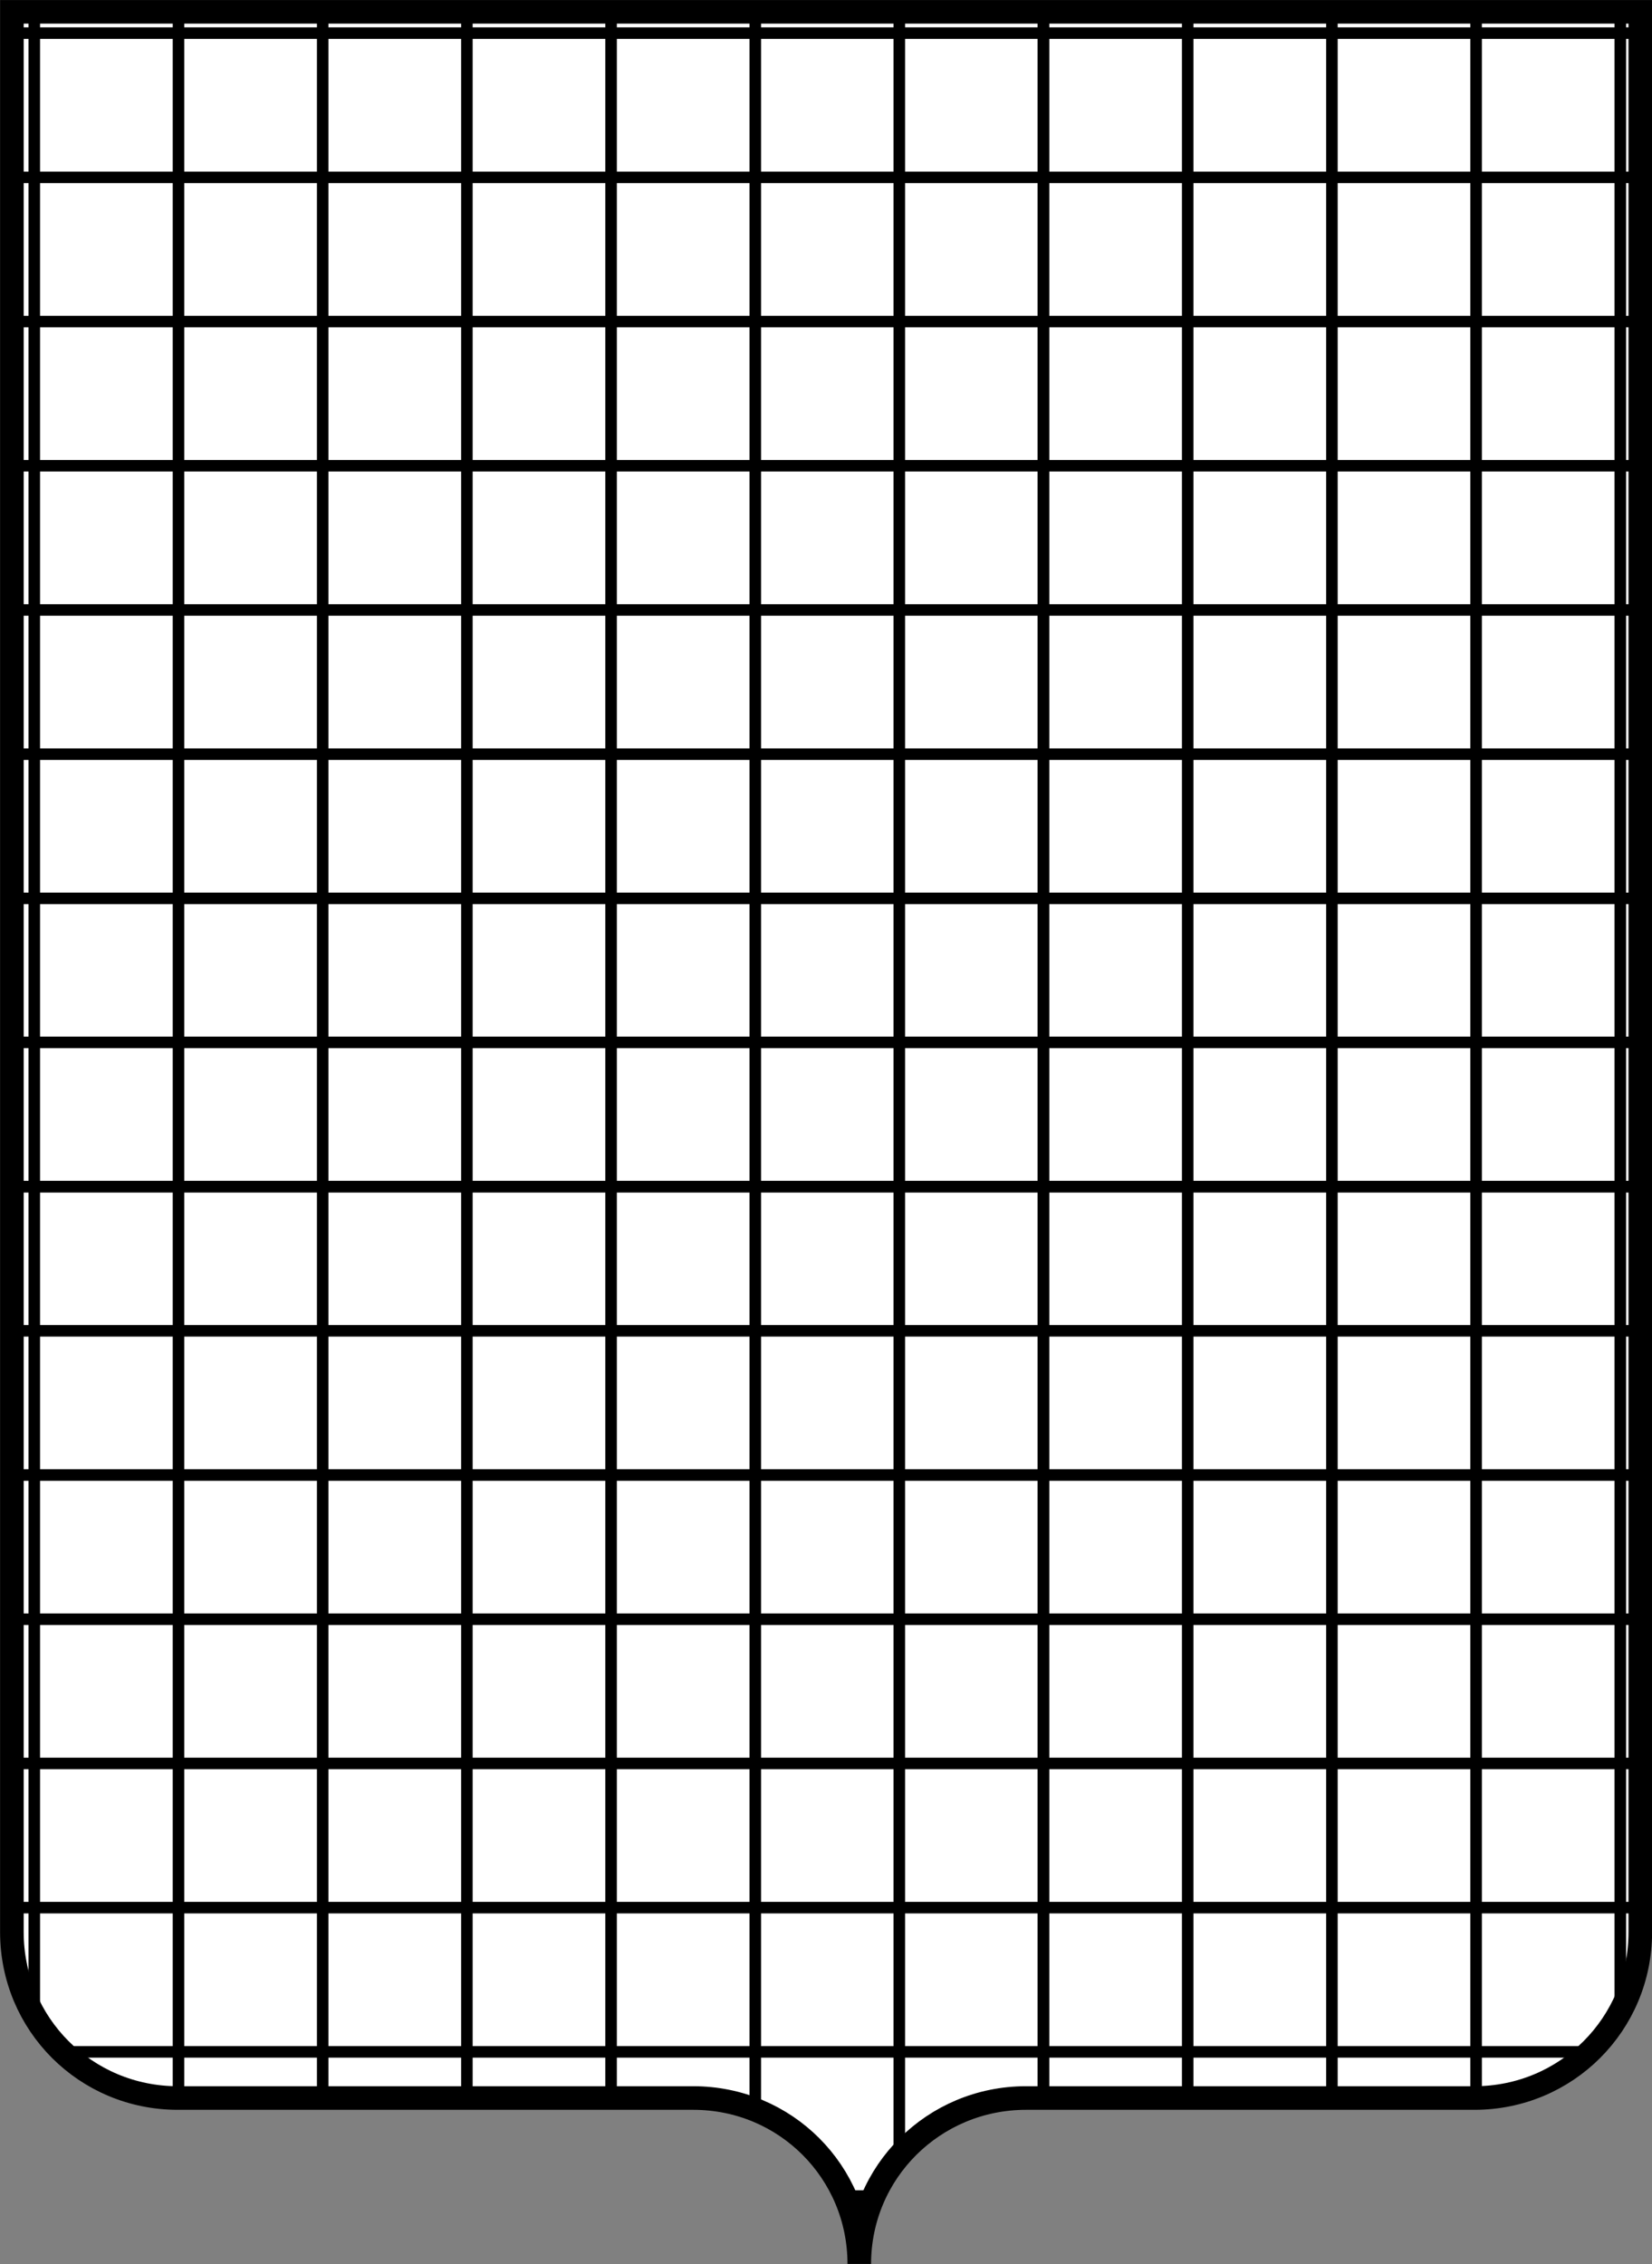 <?xml version="1.0" encoding="UTF-8" standalone="no"?>
<!-- Created with Inkscape (http://www.inkscape.org/) -->

<svg
   xmlns:dc="http://purl.org/dc/elements/1.1/"
   xmlns:cc="http://creativecommons.org/ns#"
   xmlns:rdf="http://www.w3.org/1999/02/22-rdf-syntax-ns#"
   xmlns:svg="http://www.w3.org/2000/svg"
   xmlns="http://www.w3.org/2000/svg"
   xmlns:sodipodi="http://sodipodi.sourceforge.net/DTD/sodipodi-0.dtd"
   xmlns:inkscape="http://www.inkscape.org/namespaces/inkscape"
   width="286.406"
   height="392.5"
   id="svg3967"
   version="1.1"
   inkscape:version="0.48.2 r9819"
   sodipodi:docname="transversal direita para esquerda.svg">
  <rect width="100%" height="100%" fill="#808080" stroke="none"/>
  <defs
     id="defs3969">
    <clipPath
       clipPathUnits="userSpaceOnUse"
       id="clipPath17490">
      <path
         inkscape:connector-curvature="0"
         sodipodi:nodetypes="ccccsccccc"
         id="path17492"
         d="m 599.82,-16.268 0,332.897 c 0,15.963 12.805,28.769 28.769,28.769 l 89.374,0 c 15.963,0 28.769,12.805 28.769,28.769 0,-15.963 12.933,-28.769 28.896,-28.769 l 77.739,0 c 15.963,0 28.768,-12.805 28.769,-28.769 l 0,-332.897 z"
         style="fill:#ffffff;fill-opacity:1;fill-rule:evenodd;stroke:#000000;stroke-width:4.092;stroke-linejoin:miter;stroke-miterlimit:4;stroke-opacity:1;stroke-dasharray:none;display:inline" />
    </clipPath>
    <clipPath
       clipPathUnits="userSpaceOnUse"
       id="clipPath17494">
      <path
         inkscape:connector-curvature="0"
         sodipodi:nodetypes="ccccsccccc"
         id="path17496"
         d="m 64.599,41.321 0,332.897 c 0,15.963 12.805,28.769 28.769,28.769 l 89.374,0 c 15.963,0 28.769,12.805 28.769,28.769 0,-15.963 12.933,-28.769 28.896,-28.769 l 77.739,0 c 15.963,0 28.768,-12.805 28.769,-28.769 l 0,-332.897 z"
         style="fill:#ffffff;fill-opacity:1;fill-rule:evenodd;stroke:#000000;stroke-width:4.092;stroke-linejoin:miter;stroke-miterlimit:4;stroke-opacity:1;stroke-dasharray:none;display:inline" />
    </clipPath>
  </defs>
  <sodipodi:namedview
     id="base"
     pagecolor="#ffffff"
     bordercolor="#666666"
     borderopacity="1.0"
     inkscape:pageopacity="0.0"
     inkscape:pageshadow="2"
     inkscape:zoom="1.3686038"
     inkscape:cx="245.98255"
     inkscape:cy="210.1806"
     inkscape:document-units="px"
     inkscape:current-layer="layer2"
     showgrid="false"
     fit-margin-top="0"
     fit-margin-left="0"
     fit-margin-right="0"
     fit-margin-bottom="0"
     inkscape:window-width="1920"
     inkscape:window-height="955"
     inkscape:window-x="-9"
     inkscape:window-y="-9"
     inkscape:window-maximized="1"
     showguides="true"
     inkscape:guide-bbox="true"
     inkscape:snap-global="false">
    <inkscape:grid
       type="xygrid"
       id="grid14852" />
  </sodipodi:namedview>
  <g
     inkscape:groupmode="layer"
     id="layer3"
     inkscape:label="shield"
     style="display:inline"
     sodipodi:insensitive="true">
    <path
       inkscape:connector-curvature="0"
       sodipodi:nodetypes="ccccsccccc"
       id="path16176"
       d="m 2.061,2.051 0,332.897 c 0,15.963 12.805,28.769 28.769,28.769 l 89.374,0 c 15.963,0 28.769,12.805 28.769,28.769 0,-15.963 12.933,-28.769 28.896,-28.769 l 77.739,0 c 15.963,0 28.768,-12.805 28.769,-28.769 l 0,-332.897 z"
       style="fill:#ffffff;fill-opacity:1;fill-rule:evenodd;stroke:#000000;stroke-width:4.092;stroke-linejoin:miter;stroke-miterlimit:4;stroke-opacity:1;stroke-dasharray:none;display:inline" />
  </g>
  <g
     inkscape:groupmode="layer"
     id="layer2"
     inkscape:label="pattern"
     style="display:inline">
    <g
       id="g17465"
       transform="translate(-62.539,-39.269)"
       clip-path="url(#clipPath17494)">
      <path
         clip-path="none"
         sodipodi:nodetypes="cc"
         inkscape:connector-curvature="0"
         id="path14854-3"
         d="m -21.517,494.983 535,0"
         style="fill:none;stroke:#000000;stroke-width:2;stroke-linecap:butt;stroke-linejoin:miter;stroke-miterlimit:4;stroke-opacity:1;stroke-dasharray:none" />
      <path
         clip-path="none"
         sodipodi:nodetypes="cc"
         inkscape:connector-curvature="0"
         id="path14854-1-1"
         d="m -21.517,469.983 535,0"
         style="fill:none;stroke:#000000;stroke-width:2;stroke-linecap:butt;stroke-linejoin:miter;stroke-miterlimit:4;stroke-opacity:1;stroke-dasharray:none" />
      <path
         clip-path="none"
         sodipodi:nodetypes="cc"
         inkscape:connector-curvature="0"
         id="path14854-7-9"
         d="m -21.517,444.983 535,0"
         style="fill:none;stroke:#000000;stroke-width:2;stroke-linecap:butt;stroke-linejoin:miter;stroke-miterlimit:4;stroke-opacity:1;stroke-dasharray:none" />
      <path
         clip-path="none"
         sodipodi:nodetypes="cc"
         inkscape:connector-curvature="0"
         id="path14854-11-86"
         d="m -21.517,419.983 535,0"
         style="fill:none;stroke:#000000;stroke-width:2;stroke-linecap:butt;stroke-linejoin:miter;stroke-miterlimit:4;stroke-opacity:1;stroke-dasharray:none" />
      <path
         clip-path="none"
         sodipodi:nodetypes="cc"
         inkscape:connector-curvature="0"
         id="path14854-5-5"
         d="m -21.517,394.983 535,0"
         style="fill:none;stroke:#000000;stroke-width:2;stroke-linecap:butt;stroke-linejoin:miter;stroke-miterlimit:4;stroke-opacity:1;stroke-dasharray:none" />
      <path
         clip-path="none"
         sodipodi:nodetypes="cc"
         inkscape:connector-curvature="0"
         id="path14854-2-0"
         d="m -21.517,369.983 535,0"
         style="fill:none;stroke:#000000;stroke-width:2;stroke-linecap:butt;stroke-linejoin:miter;stroke-miterlimit:4;stroke-opacity:1;stroke-dasharray:none" />
      <path
         clip-path="none"
         sodipodi:nodetypes="cc"
         inkscape:connector-curvature="0"
         id="path14854-76-2"
         d="m -21.517,344.983 535,0"
         style="fill:none;stroke:#000000;stroke-width:2;stroke-linecap:butt;stroke-linejoin:miter;stroke-miterlimit:4;stroke-opacity:1;stroke-dasharray:none" />
      <path
         clip-path="none"
         sodipodi:nodetypes="cc"
         inkscape:connector-curvature="0"
         id="path14854-14-8"
         d="m -21.517,319.983 535,0"
         style="fill:none;stroke:#000000;stroke-width:2;stroke-linecap:butt;stroke-linejoin:miter;stroke-miterlimit:4;stroke-opacity:1;stroke-dasharray:none" />
      <path
         clip-path="none"
         sodipodi:nodetypes="cc"
         inkscape:connector-curvature="0"
         id="path14854-23-6"
         d="m -21.517,294.983 535,0"
         style="fill:none;stroke:#000000;stroke-width:2;stroke-linecap:butt;stroke-linejoin:miter;stroke-miterlimit:4;stroke-opacity:1;stroke-dasharray:none" />
      <path
         clip-path="none"
         sodipodi:nodetypes="cc"
         inkscape:connector-curvature="0"
         id="path14854-22-0"
         d="m -21.517,269.983 535,0"
         style="fill:none;stroke:#000000;stroke-width:2;stroke-linecap:butt;stroke-linejoin:miter;stroke-miterlimit:4;stroke-opacity:1;stroke-dasharray:none" />
      <path
         clip-path="none"
         sodipodi:nodetypes="cc"
         inkscape:connector-curvature="0"
         id="path14854-22-1-2"
         d="m -21.517,244.983 535,0"
         style="fill:none;stroke:#000000;stroke-width:2;stroke-linecap:butt;stroke-linejoin:miter;stroke-miterlimit:4;stroke-opacity:1;stroke-dasharray:none" />
      <path
         clip-path="none"
         sodipodi:nodetypes="cc"
         inkscape:connector-curvature="0"
         id="path14854-22-6-4"
         d="m -21.517,519.983 535,0"
         style="fill:none;stroke:#000000;stroke-width:2;stroke-linecap:butt;stroke-linejoin:miter;stroke-miterlimit:4;stroke-opacity:1;stroke-dasharray:none" />
      <path
         clip-path="none"
         sodipodi:nodetypes="cc"
         inkscape:connector-curvature="0"
         id="path14854-57-8"
         d="m -21.517,219.983 535,0"
         style="fill:none;stroke:#000000;stroke-width:2;stroke-linecap:butt;stroke-linejoin:miter;stroke-miterlimit:4;stroke-opacity:1;stroke-dasharray:none" />
      <path
         clip-path="none"
         sodipodi:nodetypes="cc"
         inkscape:connector-curvature="0"
         id="path14854-22-6-1-9"
         d="m -21.517,244.983 535,0"
         style="fill:none;stroke:#000000;stroke-width:2;stroke-linecap:butt;stroke-linejoin:miter;stroke-miterlimit:4;stroke-opacity:1;stroke-dasharray:none" />
      <path
         clip-path="none"
         sodipodi:nodetypes="cc"
         inkscape:connector-curvature="0"
         id="path14854-22-1-3-7-9"
         d="m -21.517,519.986 535,0"
         style="fill:none;stroke:#000000;stroke-width:2;stroke-linecap:butt;stroke-linejoin:miter;stroke-miterlimit:4;stroke-opacity:1;stroke-dasharray:none" />
      <path
         clip-path="none"
         sodipodi:nodetypes="cc"
         inkscape:connector-curvature="0"
         id="path14854-3-7"
         d="m -21.517,195.014 535,0"
         style="fill:none;stroke:#000000;stroke-width:2;stroke-linecap:butt;stroke-linejoin:miter;stroke-miterlimit:4;stroke-opacity:1;stroke-dasharray:none;display:inline" />
      <path
         clip-path="none"
         sodipodi:nodetypes="cc"
         inkscape:connector-curvature="0"
         id="path14854-1-1-8"
         d="m -21.517,170.014 535,0"
         style="fill:none;stroke:#000000;stroke-width:2;stroke-linecap:butt;stroke-linejoin:miter;stroke-miterlimit:4;stroke-opacity:1;stroke-dasharray:none;display:inline" />
      <path
         clip-path="none"
         sodipodi:nodetypes="cc"
         inkscape:connector-curvature="0"
         id="path14854-7-9-8"
         d="m -21.517,145.014 535,0"
         style="fill:none;stroke:#000000;stroke-width:2;stroke-linecap:butt;stroke-linejoin:miter;stroke-miterlimit:4;stroke-opacity:1;stroke-dasharray:none;display:inline" />
      <path
         clip-path="none"
         sodipodi:nodetypes="cc"
         inkscape:connector-curvature="0"
         id="path14854-11-86-2"
         d="m -21.517,120.014 535,0"
         style="fill:none;stroke:#000000;stroke-width:2;stroke-linecap:butt;stroke-linejoin:miter;stroke-miterlimit:4;stroke-opacity:1;stroke-dasharray:none;display:inline" />
      <path
         clip-path="none"
         sodipodi:nodetypes="cc"
         inkscape:connector-curvature="0"
         id="path14854-5-5-9"
         d="m -21.517,95.014 535,0"
         style="fill:none;stroke:#000000;stroke-width:2;stroke-linecap:butt;stroke-linejoin:miter;stroke-miterlimit:4;stroke-opacity:1;stroke-dasharray:none;display:inline" />
      <path
         clip-path="none"
         sodipodi:nodetypes="cc"
         inkscape:connector-curvature="0"
         id="path14854-2-0-1"
         d="m -21.517,70.014 535,0"
         style="fill:none;stroke:#000000;stroke-width:2;stroke-linecap:butt;stroke-linejoin:miter;stroke-miterlimit:4;stroke-opacity:1;stroke-dasharray:none;display:inline" />
      <path
         clip-path="none"
         sodipodi:nodetypes="cc"
         inkscape:connector-curvature="0"
         id="path14854-76-2-3"
         d="m -21.517,45.014 535,0"
         style="fill:none;stroke:#000000;stroke-width:2;stroke-linecap:butt;stroke-linejoin:miter;stroke-miterlimit:4;stroke-opacity:1;stroke-dasharray:none;display:inline" />
      <path
         clip-path="none"
         sodipodi:nodetypes="cc"
         inkscape:connector-curvature="0"
         id="path14854-14-8-5"
         d="m -21.517,20.014 535,0"
         style="fill:none;stroke:#000000;stroke-width:2;stroke-linecap:butt;stroke-linejoin:miter;stroke-miterlimit:4;stroke-opacity:1;stroke-dasharray:none;display:inline" />
    </g>
    <g
       id="g17440"
       transform="translate(-597.759,18.32)"
       clip-path="url(#clipPath17490)">
      <path
         clip-path="none"
         sodipodi:nodetypes="cc"
         inkscape:connector-curvature="0"
         id="path14854-3-6"
         d="m 1028.671,497.425 0,-535"
         style="fill:none;stroke:#000000;stroke-width:2;stroke-linecap:butt;stroke-linejoin:miter;stroke-miterlimit:4;stroke-opacity:1;stroke-dasharray:none;display:inline" />
      <path
         clip-path="none"
         sodipodi:nodetypes="cc"
         inkscape:connector-curvature="0"
         id="path14854-1-1-1"
         d="m 1003.671,497.425 0,-535"
         style="fill:none;stroke:#000000;stroke-width:2;stroke-linecap:butt;stroke-linejoin:miter;stroke-miterlimit:4;stroke-opacity:1;stroke-dasharray:none;display:inline" />
      <path
         clip-path="none"
         sodipodi:nodetypes="cc"
         inkscape:connector-curvature="0"
         id="path14854-7-9-5"
         d="m 978.671,497.425 0,-535"
         style="fill:none;stroke:#000000;stroke-width:2;stroke-linecap:butt;stroke-linejoin:miter;stroke-miterlimit:4;stroke-opacity:1;stroke-dasharray:none;display:inline" />
      <path
         clip-path="none"
         sodipodi:nodetypes="cc"
         inkscape:connector-curvature="0"
         id="path14854-11-86-4"
         d="m 953.671,497.425 0,-535"
         style="fill:none;stroke:#000000;stroke-width:2;stroke-linecap:butt;stroke-linejoin:miter;stroke-miterlimit:4;stroke-opacity:1;stroke-dasharray:none;display:inline" />
      <path
         clip-path="none"
         sodipodi:nodetypes="cc"
         inkscape:connector-curvature="0"
         id="path14854-5-5-2"
         d="m 928.671,497.425 0,-535"
         style="fill:none;stroke:#000000;stroke-width:2;stroke-linecap:butt;stroke-linejoin:miter;stroke-miterlimit:4;stroke-opacity:1;stroke-dasharray:none;display:inline" />
      <path
         clip-path="none"
         sodipodi:nodetypes="cc"
         inkscape:connector-curvature="0"
         id="path14854-2-0-0"
         d="m 903.671,497.425 0,-535"
         style="fill:none;stroke:#000000;stroke-width:2;stroke-linecap:butt;stroke-linejoin:miter;stroke-miterlimit:4;stroke-opacity:1;stroke-dasharray:none;display:inline" />
      <path
         clip-path="none"
         sodipodi:nodetypes="cc"
         inkscape:connector-curvature="0"
         id="path14854-76-2-9"
         d="m 878.671,497.425 0,-535"
         style="fill:none;stroke:#000000;stroke-width:2;stroke-linecap:butt;stroke-linejoin:miter;stroke-miterlimit:4;stroke-opacity:1;stroke-dasharray:none;display:inline" />
      <path
         clip-path="none"
         sodipodi:nodetypes="cc"
         inkscape:connector-curvature="0"
         id="path14854-14-8-7"
         d="m 853.671,497.425 0,-535"
         style="fill:none;stroke:#000000;stroke-width:2;stroke-linecap:butt;stroke-linejoin:miter;stroke-miterlimit:4;stroke-opacity:1;stroke-dasharray:none;display:inline" />
      <path
         clip-path="none"
         sodipodi:nodetypes="cc"
         inkscape:connector-curvature="0"
         id="path14854-23-6-3"
         d="m 828.671,497.425 0,-535"
         style="fill:none;stroke:#000000;stroke-width:2;stroke-linecap:butt;stroke-linejoin:miter;stroke-miterlimit:4;stroke-opacity:1;stroke-dasharray:none;display:inline" />
      <path
         clip-path="none"
         sodipodi:nodetypes="cc"
         inkscape:connector-curvature="0"
         id="path14854-22-0-7"
         d="m 803.671,497.425 0,-535"
         style="fill:none;stroke:#000000;stroke-width:2;stroke-linecap:butt;stroke-linejoin:miter;stroke-miterlimit:4;stroke-opacity:1;stroke-dasharray:none;display:inline" />
      <path
         clip-path="none"
         sodipodi:nodetypes="cc"
         inkscape:connector-curvature="0"
         id="path14854-22-1-2-2"
         d="m 778.671,497.425 0,-535"
         style="fill:none;stroke:#000000;stroke-width:2;stroke-linecap:butt;stroke-linejoin:miter;stroke-miterlimit:4;stroke-opacity:1;stroke-dasharray:none;display:inline" />
      <path
         clip-path="none"
         sodipodi:nodetypes="cc"
         inkscape:connector-curvature="0"
         id="path14854-22-6-4-6"
         d="m 1053.671,497.425 0,-535"
         style="fill:none;stroke:#000000;stroke-width:2;stroke-linecap:butt;stroke-linejoin:miter;stroke-miterlimit:4;stroke-opacity:1;stroke-dasharray:none;display:inline" />
      <path
         clip-path="none"
         sodipodi:nodetypes="cc"
         inkscape:connector-curvature="0"
         id="path14854-57-8-0"
         d="m 753.671,497.425 0,-535"
         style="fill:none;stroke:#000000;stroke-width:2;stroke-linecap:butt;stroke-linejoin:miter;stroke-miterlimit:4;stroke-opacity:1;stroke-dasharray:none;display:inline" />
      <path
         clip-path="none"
         sodipodi:nodetypes="cc"
         inkscape:connector-curvature="0"
         id="path14854-22-6-1-9-1"
         d="m 778.671,497.425 0,-535"
         style="fill:none;stroke:#000000;stroke-width:2;stroke-linecap:butt;stroke-linejoin:miter;stroke-miterlimit:4;stroke-opacity:1;stroke-dasharray:none;display:inline" />
      <path
         clip-path="none"
         sodipodi:nodetypes="cc"
         inkscape:connector-curvature="0"
         id="path14854-22-1-3-7-9-6"
         d="m 1053.674,497.425 0,-535"
         style="fill:none;stroke:#000000;stroke-width:2;stroke-linecap:butt;stroke-linejoin:miter;stroke-miterlimit:4;stroke-opacity:1;stroke-dasharray:none;display:inline" />
      <path
         clip-path="none"
         sodipodi:nodetypes="cc"
         inkscape:connector-curvature="0"
         id="path14854-3-7-5"
         d="m 728.703,497.425 0,-535"
         style="fill:none;stroke:#000000;stroke-width:2;stroke-linecap:butt;stroke-linejoin:miter;stroke-miterlimit:4;stroke-opacity:1;stroke-dasharray:none;display:inline" />
      <path
         clip-path="none"
         sodipodi:nodetypes="cc"
         inkscape:connector-curvature="0"
         id="path14854-1-1-8-7"
         d="m 703.703,497.425 0,-535"
         style="fill:none;stroke:#000000;stroke-width:2;stroke-linecap:butt;stroke-linejoin:miter;stroke-miterlimit:4;stroke-opacity:1;stroke-dasharray:none;display:inline" />
      <path
         clip-path="none"
         sodipodi:nodetypes="cc"
         inkscape:connector-curvature="0"
         id="path14854-7-9-8-5"
         d="m 678.703,497.425 0,-535"
         style="fill:none;stroke:#000000;stroke-width:2;stroke-linecap:butt;stroke-linejoin:miter;stroke-miterlimit:4;stroke-opacity:1;stroke-dasharray:none;display:inline" />
      <path
         clip-path="none"
         sodipodi:nodetypes="cc"
         inkscape:connector-curvature="0"
         id="path14854-11-86-2-4"
         d="m 653.703,497.425 0,-535"
         style="fill:none;stroke:#000000;stroke-width:2;stroke-linecap:butt;stroke-linejoin:miter;stroke-miterlimit:4;stroke-opacity:1;stroke-dasharray:none;display:inline" />
      <path
         clip-path="none"
         sodipodi:nodetypes="cc"
         inkscape:connector-curvature="0"
         id="path14854-5-5-9-1"
         d="m 628.703,497.425 0,-535"
         style="fill:none;stroke:#000000;stroke-width:2;stroke-linecap:butt;stroke-linejoin:miter;stroke-miterlimit:4;stroke-opacity:1;stroke-dasharray:none;display:inline" />
      <path
         clip-path="none"
         sodipodi:nodetypes="cc"
         inkscape:connector-curvature="0"
         id="path14854-2-0-1-2"
         d="m 603.703,497.425 0,-535"
         style="fill:none;stroke:#000000;stroke-width:2;stroke-linecap:butt;stroke-linejoin:miter;stroke-miterlimit:4;stroke-opacity:1;stroke-dasharray:none;display:inline" />
      <path
         clip-path="none"
         sodipodi:nodetypes="cc"
         inkscape:connector-curvature="0"
         id="path14854-76-2-3-0"
         d="m 578.703,497.425 0,-535"
         style="fill:none;stroke:#000000;stroke-width:2;stroke-linecap:butt;stroke-linejoin:miter;stroke-miterlimit:4;stroke-opacity:1;stroke-dasharray:none;display:inline" />
      <path
         clip-path="none"
         sodipodi:nodetypes="cc"
         inkscape:connector-curvature="0"
         id="path14854-14-8-5-0"
         d="m 553.703,497.425 0,-535"
         style="fill:none;stroke:#000000;stroke-width:2;stroke-linecap:butt;stroke-linejoin:miter;stroke-miterlimit:4;stroke-opacity:1;stroke-dasharray:none;display:inline" />
    </g>
  </g>
</svg>
